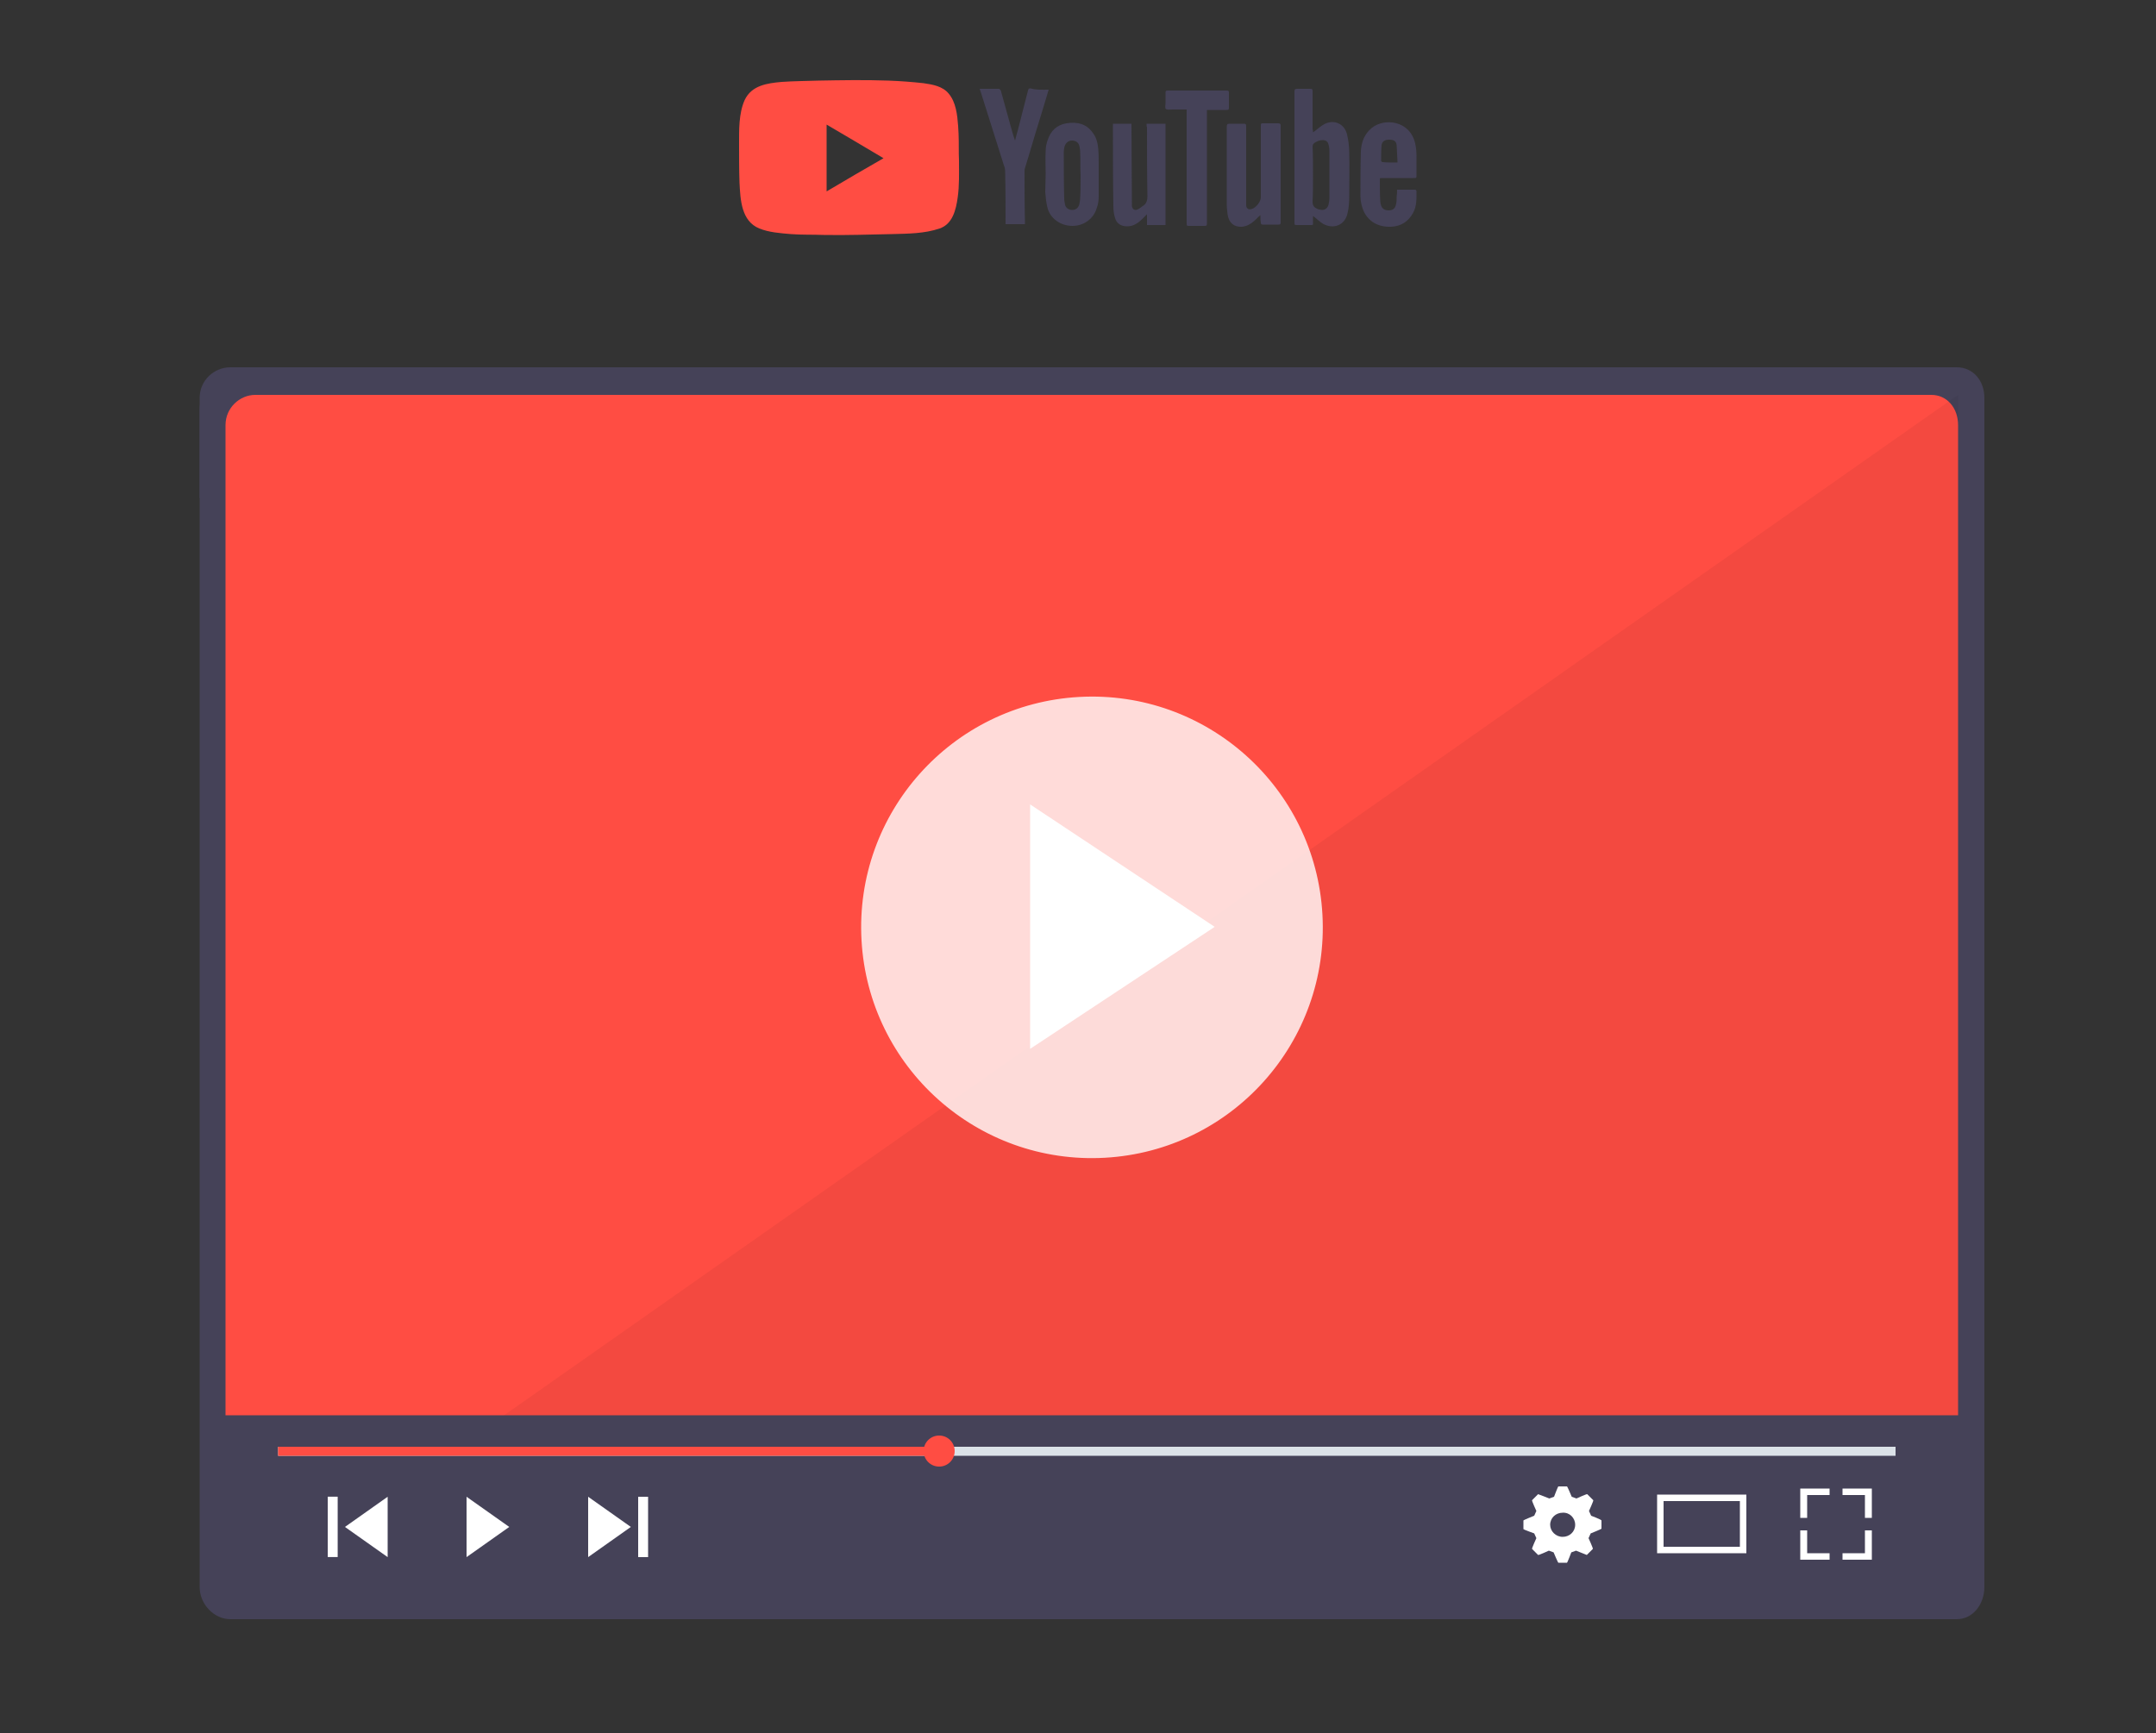 <?xml version="1.0" encoding="utf-8"?>
<!-- Generator: Adobe Illustrator 22.0.1, SVG Export Plug-In . SVG Version: 6.00 Build 0)  -->
<svg version="1.1" xmlns="http://www.w3.org/2000/svg" xmlns:xlink="http://www.w3.org/1999/xlink" x="0px" y="0px"
	 viewBox="0 0 500 402" style="enable-background:new 0 0 500 402;" xml:space="preserve">
<rect x="0" y="0" width="500" height="402" fill="#333333" stroke="none"/>
<style type="text/css">
	.st0{display:none;}
	.st1{display:inline;fill:#E9E7E5;}
	.st2{fill:#454258;}
	.st3{opacity:5.000000e-02;}
	.st4{opacity:0.8;fill:#FFFFFF;}
	.st5{fill:#FFFFFF;}
	.st6{fill:#DBE2E8;}
	.st7{fill:#FF4D43;}
	.st8{display:inline;}
</style>
<g id="BACKGROUND" class="st0">
	<rect y="-49" class="st1" width="500" height="500"/>
</g>
<g id="OBJECTS">
	<g>
		<g>
			<g>
				<path class="st2" d="M460.2,368.1c0,4.1-2.7,7.5-6.4,7.5H53.4c-3.7,0-7.1-3.4-7.1-7.5V95c0-4.1,3.4-7.1,7.1-7.1h400.4
					c3.7,0,6.4,3,6.4,7.1V368.1z"/>
				<path class="st2" d="M460.2,115.5V92.3c0-4.1-2.7-7.1-6.4-7.1H53.4c-3.7,0-7.1,3-7.1,7.1v23.2H460.2z"/>
				<g>
					<defs>
						<path id="SVGID_1_" d="M454.1,361.4c0,4-2.6,7.4-6.2,7.4H59.2c-3.6,0-6.9-3.4-6.9-7.4V98.6c0-4,3.3-7,6.9-7h388.7
							c3.6,0,6.2,3,6.2,7V361.4z"/>
					</defs>
					<use xlink:href="#SVGID_1_"  style="overflow:visible;fill:#FF4D43;"/>
					<clipPath id="SVGID_2_">
						<use xlink:href="#SVGID_1_"  style="overflow:visible;"/>
					</clipPath>
				</g>
			</g>
			<polygon class="st3" points="59.2,368.8 454.1,366.9 454.1,91.6 			"/>
			<g>
				
					<ellipse transform="matrix(0.999 -5.563192e-02 5.563192e-02 0.999 -11.567 14.412)" class="st4" cx="253.1" cy="215" rx="53.5" ry="53.5"/>
				<polygon class="st5" points="238.9,186.6 238.9,243.3 281.7,215 				"/>
			</g>
			<g>
				<g>
					<rect x="51.5" y="328.3" class="st2" width="403" height="45.7"/>
				</g>
				<g>
					<rect x="64.5" y="335.6" class="st6" width="375.1" height="2.1"/>
					<rect x="64.5" y="335.6" class="st7" width="153.2" height="2.1"/>
					<g>
						<polygon class="st5" points="136.4,347.2 136.4,361.2 146.3,354.2 						"/>
						<rect x="148" y="347.2" class="st5" width="2.3" height="14"/>
					</g>
					<g>
						<polygon class="st5" points="108.2,347.2 108.2,361.2 118.1,354.2 						"/>
					</g>
					<g>
						<polygon class="st5" points="89.9,347.2 89.9,361.2 80,354.2 						"/>
						
							<rect x="75.9" y="347.2" transform="matrix(-1 -1.224647e-16 1.224647e-16 -1 154.211 708.382)" class="st5" width="2.3" height="14"/>
					</g>
					<path class="st5" d="M369,351.6l-0.5-1.1c0,0,1.1-2.4,1-2.5l-1.4-1.4c-0.1-0.1-2.5,1-2.5,1l-1.1-0.4c0,0-1-2.4-1.1-2.4h-2
						c-0.1,0-1,2.4-1,2.4l-1.1,0.4c0,0-2.5-1-2.6-1l-1.4,1.4c-0.1,0.1,1,2.5,1,2.5l-0.5,1.1c0,0-2.5,1-2.5,1.1v2c0,0.1,2.5,1,2.5,1
						l0.5,1.1c0,0-1.1,2.4-1,2.5l1.4,1.4c0.1,0.1,2.5-1,2.5-1l1.1,0.4c0,0,1,2.4,1.1,2.4h2c0.1,0,1-2.4,1-2.4l1.1-0.4
						c0,0,2.5,1,2.5,1l1.4-1.4c0.1-0.1-1-2.5-1-2.5l0.5-1.1c0,0,2.5-1,2.5-1.1v-1.9C371.4,352.5,369,351.6,369,351.6z M365.3,353.7
						c0,1.6-1.3,2.8-2.9,2.8c-1.6,0-2.9-1.3-2.9-2.8c0-1.6,1.3-2.8,2.9-2.8C364,350.8,365.3,352.1,365.3,353.7z"/>
					<path class="st5" d="M405,360.3h-20.7v-13.6H405V360.3z M385.8,358.8h17.7v-10.6h-17.7V358.8z"/>
					<g>
						<polygon class="st5" points="427.3,346.8 432.5,346.8 432.5,352.1 434.1,352.1 434.1,345.3 427.3,345.3 						"/>
						<polygon class="st5" points="419.1,352.1 419.1,346.8 424.3,346.8 424.3,345.3 417.5,345.3 417.5,352.1 						"/>
						<polygon class="st5" points="432.5,355 432.5,360.3 427.3,360.3 427.3,361.8 434.1,361.8 434.1,355 						"/>
						<polygon class="st5" points="424.3,360.3 419.1,360.3 419.1,355 417.5,355 417.5,361.8 424.3,361.8 						"/>
					</g>
					<path class="st7" d="M221.4,336.6c0,2-1.6,3.6-3.6,3.6c-2,0-3.6-1.6-3.6-3.6c0-2,1.6-3.6,3.6-3.6
						C219.8,333,221.4,334.6,221.4,336.6z"/>
				</g>
			</g>
		</g>
	</g>
	<g>
		<path class="st7" d="M222.3,31c0-0.6-0.1-1.2-0.1-1.8c-0.2-2.6-0.5-5.5-2.2-7.5c-1.4-1.7-3.7-2.1-5.8-2.4
			c-2.7-0.3-5.4-0.5-8.1-0.6c-5.5-0.2-11-0.1-16.4,0c-2.8,0.1-5.6,0.1-8.4,0.3c-3.4,0.3-7,0.8-8.6,4.2c-1.4,3.1-1.3,7-1.3,10.3
			c0,3,0,6,0.1,8.9c0.2,3.9,0.4,8.9,4.6,10.6c2.2,0.9,4.9,1.1,7.3,1.3c2.5,0.2,5.1,0.1,7.6,0.2c5.3,0.1,10.6-0.1,15.9-0.2
			c3.7-0.1,7.5-0.1,11-1.3c3-1,3.8-4.3,4.2-7.2c0.4-2.8,0.3-5.7,0.3-8.6C222.3,35.3,222.4,33.2,222.3,31z M191.7,44.4
			c0-5.2,0-10.3,0-15.5c4.4,2.6,8.7,5.1,13.2,7.8C200.5,39.2,196.1,41.8,191.7,44.4z"/>
		<g>
			<path class="st2" d="M265.9,28.7c1.5,0,2.9,0,4.4,0c0,7.8,0,15.6,0,23.5c-1.4,0-2.8,0-4.3,0c0-0.8,0-1.6,0-2.5
				c-0.4,0.4-0.7,0.7-1,1c-1,1-2.1,1.8-3.6,1.8c-1.4,0-2.4-0.6-2.8-1.9c-0.3-0.9-0.4-1.9-0.4-2.9c-0.1-6.2-0.1-12.5-0.1-18.7
				c0-0.1,0-0.2,0-0.3c1.4,0,2.8,0,4.3,0c0,0.2,0,0.4,0,0.6c0,6,0.1,12,0.1,18c0,0.2,0,0.4,0,0.5c0.1,0.7,0.6,1.1,1.3,0.8
				c0.5-0.2,1-0.7,1.5-1c0.6-0.5,0.8-1.2,0.8-2c-0.1-5.4-0.1-10.8-0.1-16.1C265.9,29.3,265.9,29,265.9,28.7z"/>
			<path class="st2" d="M243.2,20.8c-0.8,2.6-1.5,5.1-2.3,7.6c-1.1,3.5-2.1,7.1-3.2,10.6c-0.1,0.3-0.1,0.5-0.1,0.8
				c0,3.9,0,7.8,0.1,11.6c0,0.2,0,0.4,0,0.6c-1.5,0-3,0-4.5,0c0-0.2,0-0.4,0-0.6c0-3.9,0-7.8-0.1-11.7c0-0.5-0.1-0.9-0.3-1.4
				c-1.8-5.7-3.6-11.4-5.4-17.1c-0.1-0.2-0.1-0.3-0.2-0.6c1.5,0,3,0,4.5,0c0.1,0,0.3,0.3,0.4,0.4c0.7,2.5,1.4,5.1,2.1,7.6
				c0.4,1.3,0.7,2.7,1.2,4c0.2-0.9,0.5-1.8,0.7-2.6c0.8-3,1.5-6,2.3-9c0.1-0.4,0.2-0.5,0.6-0.5C240.3,20.9,241.7,20.8,243.2,20.8z"
				/>
			<path class="st2" d="M242.5,40.4c0-1.8-0.1-3.6,0-5.4c0-0.9,0.2-1.8,0.5-2.6c0.7-2.1,2.1-3.4,4.3-3.8c2.5-0.4,4.7,0.1,6.2,2.3
				c0.8,1.1,1.1,2.4,1.2,3.7c0.1,1.1,0.1,2.3,0.1,3.4c0,2.5,0,5,0,7.5c0,0.9-0.1,1.8-0.4,2.6c-0.7,2.6-3,4.3-5.7,4.3
				c-2.7,0-5.2-1.7-5.8-4.3c-0.3-1.2-0.4-2.4-0.5-3.6C242.4,43.3,242.5,41.9,242.5,40.4C242.5,40.4,242.5,40.4,242.5,40.4z
				 M250.6,40.7C250.6,40.7,250.5,40.7,250.6,40.7c-0.1-1.8,0-3.7-0.1-5.5c0-0.5-0.1-1-0.2-1.4c-0.2-0.8-0.9-1.2-1.7-1.2
				c-0.8,0-1.4,0.5-1.7,1.3c-0.1,0.4-0.2,0.9-0.2,1.3c0,3.6,0,7.2,0.1,10.8c0,0.5,0.1,1,0.2,1.5c0.2,0.8,0.9,1.2,1.7,1.2
				c0.8,0,1.4-0.5,1.6-1.3c0.1-0.5,0.2-1,0.2-1.5C250.6,44.2,250.6,42.5,250.6,40.7z"/>
			<path class="st2" d="M304.5,30.7c0.9-0.6,1.7-1.4,2.6-1.9c2.3-1.2,4.7-0.1,5.3,2.4c0.3,1.3,0.5,2.7,0.5,4.1c0.1,3.5,0,6.9,0,10.4
				c0,1.3-0.1,2.6-0.4,3.8c-0.6,2.7-3.2,3.8-5.7,2.4c-0.8-0.5-1.5-1.2-2.3-1.8c0,0.4,0,0.8,0,1.3c0,0.9,0.1,0.8-0.8,0.8
				c-0.9,0-1.8,0-2.8,0c-0.7,0-0.7,0-0.7-0.7c0-5.5,0-11,0-16.6c0-4.6,0-9.1,0-13.7c0-0.5,0.2-0.6,0.6-0.6c1,0,2.1,0,3.1,0
				c0.4,0,0.5,0.1,0.5,0.5c0,2.9,0,5.8,0,8.7C304.5,30.2,304.5,30.5,304.5,30.7z M304.5,40.5C304.5,40.5,304.5,40.5,304.5,40.5
				c0,2.1,0,4.2-0.1,6.3c0,0.8,0.3,1.3,1,1.6c0.2,0.1,0.4,0.2,0.6,0.2c1,0.3,1.8-0.1,2.1-1.1c0.1-0.5,0.2-1,0.2-1.5
				c0-3.7,0-7.4,0-11.1c0-0.5-0.1-1-0.2-1.4c-0.2-0.7-0.6-1-1.4-1c-0.7,0-1.3,0.3-1.8,0.6c-0.3,0.2-0.5,0.5-0.5,0.9
				C304.5,36.1,304.5,38.3,304.5,40.5z"/>
			<path class="st2" d="M292.3,49.9c-0.6,0.5-1,1-1.5,1.4c-0.8,0.7-1.7,1.2-2.8,1.3c-1.8,0.1-3-0.9-3.3-2.8
				c-0.1-0.8-0.2-1.6-0.2-2.4c0-6,0-12,0-18c0-0.5,0.1-0.7,0.6-0.7c1.1,0,2.2,0,3.3,0c0.5,0,0.6,0.1,0.6,0.6c0,5.8,0,11.6,0,17.4
				c0,0.3,0,0.6,0,0.9c0,0.7,0.5,1.1,1.2,0.9c1-0.2,2.2-1.7,2.2-2.7c0-5.5,0-11,0-16.5c0-0.7,0-0.7,0.7-0.7c1.1,0,2.2,0,3.3,0
				c0.4,0,0.6,0.1,0.6,0.5c0,7.5,0,15,0,22.5c0,0.4-0.1,0.5-0.5,0.5c-1.2,0-2.4,0-3.6,0c-0.4,0-0.5-0.1-0.5-0.5
				C292.3,51.2,292.3,50.6,292.3,49.9z"/>
			<path class="st2" d="M324,44c1.5,0,2.8,0,4.2,0c0.1,0,0.3,0.2,0.3,0.3c0,1.7,0.1,3.5-0.8,5.1c-1.1,2-2.8,3.1-5.1,3.2
				c-2.9,0.1-5.1-1.1-6.3-3.5c-0.5-1.1-0.8-2.4-0.8-3.6c0-3.5,0-6.9,0.1-10.4c0.1-2.1,0.8-4,2.5-5.4c2.9-2.4,8.9-1.8,10.1,3.6
				c0.2,0.9,0.3,1.9,0.3,2.8c0,1.5,0,3,0,4.5c0,0.7,0,0.7-0.7,0.7c-2.4,0-4.7,0-7.1,0c-0.2,0-0.4,0-0.6,0c0,0.1-0.1,0.1-0.1,0.2
				c0,1.7,0,3.5,0.1,5.2c0,0.3,0.1,0.7,0.2,1c0.3,0.8,0.9,1.1,1.8,1.1c0.8,0,1.4-0.4,1.6-1.2c0.2-0.6,0.2-1.3,0.2-2
				C324,45,324,44.6,324,44z M324.1,37.7c-0.1-1.4-0.1-2.7-0.2-4c-0.1-1-0.7-1.3-1.7-1.3c-1.1,0-1.7,0.4-1.8,1.3
				c-0.1,1.2-0.1,2.4-0.1,3.6c0,0.1,0.2,0.3,0.3,0.3C321.6,37.7,322.8,37.7,324.1,37.7z"/>
			<path class="st2" d="M275.2,25.4c-1.1,0-2.2,0-3.3,0c-0.5,0-1.2,0.1-1.5-0.1c-0.3-0.2-0.1-0.9-0.1-1.4c0-0.8,0-1.6,0-2.4
				c0-0.4,0.1-0.5,0.5-0.5c3.6,0,7.1,0,10.7,0c1,0,2,0,3,0c0.4,0,0.5,0.1,0.5,0.5c0,1.2,0,2.3,0,3.5c0,0.4-0.1,0.5-0.5,0.5
				c-1.2,0-2.5,0-3.7,0c-0.3,0-0.5,0-0.9,0c0,0.4,0,0.7,0,1c0,8.4,0,16.8,0,25.1c0,0.8,0,0.8-0.8,0.8c-1.1,0-2.2,0-3.2,0
				c-0.7,0-0.7,0-0.7-0.7c0-4.7,0-9.4,0-14.1c0-3.8,0-7.7,0-11.5C275.2,25.8,275.2,25.6,275.2,25.4z"/>
		</g>
	</g>
</g>
<g id="DESIGNED_BY_FREEPIK" class="st0">
	<g id="XMLID_76_" class="st8">
		<g id="XMLID_929_">
			<path id="XMLID_958_" class="st2" d="M181.1,423.1c-0.2,0-0.4,0.1-0.6,0.3c-0.1,0.2-0.2,0.4-0.2,0.8v2.4
				c-0.3-0.3-0.6-0.6-0.9-0.7c-0.3-0.2-0.7-0.2-1.2-0.2c-0.8,0-1.5,0.3-2,0.8c-0.5,0.6-0.7,1.4-0.7,2.4c0,0.5,0.1,0.9,0.2,1.3
				c0.1,0.4,0.3,0.8,0.5,1.1c0.2,0.3,0.5,0.5,0.9,0.7c0.3,0.2,0.7,0.2,1.1,0.2c0.3,0,0.6,0,0.8-0.1c0.2-0.1,0.5-0.2,0.7-0.4
				c0.2-0.2,0.4-0.4,0.6-0.6v0.2c0,0.3,0.1,0.5,0.2,0.7c0.1,0.2,0.3,0.2,0.5,0.2c0.2,0,0.4-0.1,0.6-0.2c0.1-0.2,0.2-0.4,0.2-0.7
				v-7.1c0-0.3-0.1-0.5-0.2-0.7C181.5,423.2,181.3,423.1,181.1,423.1z M180,430c-0.1,0.3-0.3,0.5-0.6,0.7c-0.2,0.1-0.5,0.2-0.8,0.2
				c-0.3,0-0.5-0.1-0.8-0.2c-0.2-0.2-0.4-0.4-0.6-0.7c-0.1-0.3-0.2-0.7-0.2-1.1c0-0.4,0.1-0.8,0.2-1.1c0.1-0.3,0.3-0.6,0.5-0.7
				c0.2-0.2,0.5-0.3,0.8-0.3c0.3,0,0.5,0.1,0.8,0.2c0.2,0.2,0.4,0.4,0.6,0.7c0.1,0.3,0.2,0.7,0.2,1.1
				C180.2,429.3,180.2,429.7,180,430z"/>
			<path id="XMLID_954_" class="st2" d="M188.5,429.1c0.2-0.1,0.4-0.4,0.4-0.8c0-0.4-0.1-0.9-0.3-1.3c-0.2-0.4-0.6-0.8-1-1
				c-0.5-0.3-1-0.4-1.6-0.4c-0.5,0-0.9,0.1-1.3,0.2c-0.4,0.2-0.7,0.4-1,0.7c-0.3,0.3-0.5,0.6-0.6,1.1c-0.1,0.4-0.2,0.9-0.2,1.3
				c0,1,0.3,1.8,0.9,2.4c0.6,0.6,1.4,0.9,2.4,0.9c0.5,0,0.9-0.1,1.2-0.2c0.4-0.1,0.6-0.3,0.9-0.4c0.2-0.2,0.4-0.4,0.5-0.6
				c0.1-0.2,0.2-0.4,0.2-0.5c0-0.2-0.1-0.3-0.2-0.4c-0.1-0.1-0.2-0.1-0.4-0.1c-0.2,0-0.3,0-0.4,0.1c-0.2,0.2-0.4,0.3-0.5,0.5
				c-0.1,0.1-0.3,0.2-0.4,0.3c-0.2,0.1-0.3,0.2-0.5,0.2c-0.2,0-0.3,0.1-0.5,0.1c-0.3,0-0.6-0.1-0.8-0.2c-0.2-0.1-0.4-0.4-0.6-0.6
				c-0.1-0.3-0.2-0.6-0.2-1h3.2C187.9,429.2,188.2,429.2,188.5,429.1z M184.3,428.3c0.1-0.5,0.2-1,0.5-1.2c0.3-0.3,0.6-0.4,1-0.4
				c0.4,0,0.8,0.1,1,0.4c0.3,0.3,0.4,0.7,0.4,1.2H184.3z"/>
			<path id="XMLID_952_" class="st2" d="M193.9,428.6c-0.3-0.2-0.7-0.3-1.2-0.4c-0.4-0.1-0.8-0.2-1-0.3c-0.2-0.1-0.4-0.2-0.6-0.3
				c-0.1-0.1-0.2-0.2-0.2-0.4c0-0.2,0.1-0.3,0.3-0.5c0.2-0.1,0.4-0.2,0.7-0.2c0.3,0,0.5,0,0.7,0.1c0.2,0.1,0.3,0.2,0.4,0.4
				c0.2,0.2,0.3,0.3,0.4,0.4c0.1,0.1,0.3,0.1,0.4,0.1c0.2,0,0.4-0.1,0.5-0.2c0.1-0.1,0.2-0.3,0.2-0.5c0-0.2-0.1-0.3-0.2-0.5
				c-0.1-0.2-0.3-0.3-0.5-0.5c-0.2-0.1-0.5-0.3-0.8-0.4c-0.3-0.1-0.7-0.1-1.1-0.1c-0.5,0-1,0.1-1.4,0.3c-0.4,0.2-0.7,0.4-0.9,0.7
				c-0.2,0.3-0.3,0.6-0.3,0.9c0,0.4,0.1,0.7,0.3,0.9c0.2,0.2,0.5,0.5,0.8,0.6c0.4,0.2,0.8,0.3,1.4,0.4c0.5,0.1,0.8,0.2,1.1,0.4
				c0.2,0.1,0.3,0.3,0.3,0.6c0,0.2-0.1,0.4-0.3,0.5c-0.2,0.1-0.5,0.2-0.8,0.2c-0.4,0-0.7-0.1-0.9-0.2c-0.2-0.1-0.4-0.4-0.6-0.6
				c-0.1-0.1-0.2-0.3-0.3-0.4c-0.1-0.1-0.2-0.1-0.4-0.1c-0.2,0-0.4,0.1-0.5,0.2c-0.1,0.1-0.2,0.3-0.2,0.5c0,0.3,0.1,0.5,0.3,0.8
				c0.2,0.3,0.5,0.5,0.9,0.7c0.4,0.2,0.9,0.3,1.5,0.3c0.6,0,1.1-0.1,1.6-0.2c0.4-0.2,0.7-0.4,1-0.7c0.2-0.3,0.3-0.7,0.3-1.1
				c0-0.3-0.1-0.6-0.2-0.8C194.4,429,194.2,428.8,193.9,428.6z"/>
			<path id="XMLID_950_" class="st2" d="M196.5,425.5c-0.2,0-0.4,0.1-0.6,0.2c-0.1,0.2-0.2,0.4-0.2,0.7v4.6c0,0.3,0.1,0.6,0.2,0.7
				c0.1,0.2,0.3,0.3,0.6,0.3c0.2,0,0.4-0.1,0.6-0.2c0.2-0.2,0.2-0.4,0.2-0.7v-4.7c0-0.3-0.1-0.5-0.2-0.7
				C196.9,425.6,196.7,425.5,196.5,425.5z"/>
			<path id="XMLID_949_" class="st2" d="M196.5,423.2c-0.2,0-0.4,0.1-0.6,0.2c-0.2,0.1-0.2,0.3-0.2,0.6c0,0.3,0.1,0.4,0.2,0.6
				c0.2,0.1,0.4,0.2,0.6,0.2c0.2,0,0.4-0.1,0.6-0.2c0.2-0.1,0.2-0.3,0.2-0.6c0-0.3-0.1-0.5-0.2-0.6
				C196.9,423.3,196.7,423.2,196.5,423.2z"/>
			<path id="XMLID_945_" class="st2" d="M203.6,425.5c-0.2,0-0.4,0.1-0.5,0.2c-0.1,0.2-0.2,0.4-0.2,0.7v0.2
				c-0.3-0.4-0.6-0.7-0.9-0.8c-0.3-0.2-0.7-0.3-1.2-0.3c-0.4,0-0.7,0.1-1.1,0.2c-0.3,0.1-0.6,0.3-0.8,0.6c-0.2,0.3-0.4,0.6-0.6,1
				c-0.1,0.4-0.2,0.8-0.2,1.3c0,0.7,0.1,1.2,0.3,1.7c0.2,0.5,0.5,0.9,0.9,1.2c0.4,0.3,0.9,0.4,1.4,0.4c0.5,0,0.8-0.1,1.2-0.3
				c0.3-0.2,0.6-0.4,0.9-0.8c0,0.5,0,0.9,0,1.2c0,0.2-0.1,0.5-0.2,0.7c-0.1,0.2-0.3,0.4-0.5,0.5c-0.2,0.1-0.6,0.2-1,0.2
				c-0.2,0-0.4,0-0.5-0.1c-0.2,0-0.3-0.1-0.4-0.2c-0.1-0.1-0.2-0.2-0.3-0.3c-0.1-0.1-0.2-0.2-0.3-0.3c-0.2-0.2-0.4-0.3-0.6-0.3
				c-0.2,0-0.4,0.1-0.5,0.2c-0.1,0.1-0.2,0.3-0.2,0.5c0,0.3,0.1,0.5,0.4,0.8c0.2,0.2,0.6,0.4,1,0.6c0.4,0.2,0.9,0.2,1.5,0.2
				c0.6,0,1.1-0.1,1.5-0.2c0.4-0.1,0.7-0.3,1-0.6c0.3-0.3,0.4-0.6,0.6-1c0.1-0.4,0.2-0.9,0.2-1.4v-4.7c0-0.4-0.1-0.7-0.2-0.9
				C204.1,425.6,203.9,425.5,203.6,425.5z M202.6,429.9c-0.2,0.3-0.3,0.5-0.6,0.7c-0.2,0.1-0.5,0.2-0.8,0.2c-0.5,0-0.8-0.2-1.1-0.5
				c-0.3-0.3-0.4-0.8-0.4-1.5c0-0.6,0.1-1.2,0.4-1.5s0.6-0.5,1.1-0.5c0.5,0,0.9,0.2,1.1,0.6c0.3,0.4,0.4,0.9,0.4,1.5
				C202.8,429.3,202.7,429.6,202.6,429.9z"/>
			<path id="XMLID_944_" class="st2" d="M211,426.6c-0.2-0.3-0.4-0.6-0.8-0.8c-0.3-0.2-0.7-0.3-1.1-0.3c-0.4,0-0.8,0.1-1.2,0.3
				c-0.3,0.2-0.7,0.5-0.9,0.8v-0.2c0-0.2,0-0.4-0.1-0.5c-0.1-0.1-0.2-0.2-0.3-0.3c-0.1-0.1-0.2-0.1-0.4-0.1c-0.2,0-0.4,0.1-0.6,0.2
				c-0.1,0.2-0.2,0.4-0.2,0.7v4.7c0,0.3,0.1,0.6,0.2,0.7c0.2,0.2,0.3,0.3,0.6,0.3c0.2,0,0.4-0.1,0.6-0.2c0.2-0.2,0.2-0.4,0.2-0.7v-2
				c0-0.7,0-1.1,0.1-1.4c0.1-0.3,0.3-0.5,0.5-0.7c0.2-0.2,0.5-0.3,0.8-0.3c0.4,0,0.7,0.1,0.9,0.4c0.1,0.3,0.2,0.7,0.2,1.2v2.7
				c0,0.3,0.1,0.6,0.2,0.7c0.2,0.2,0.3,0.3,0.6,0.3c0.2,0,0.4-0.1,0.6-0.2c0.1-0.2,0.2-0.4,0.2-0.7v-3c0-0.4,0-0.6,0-0.9
				C211.2,427,211.1,426.8,211,426.6z"/>
			<path id="XMLID_939_" class="st2" d="M217.8,429.1c0.2-0.1,0.4-0.4,0.4-0.8c0-0.4-0.1-0.9-0.3-1.3c-0.2-0.4-0.6-0.8-1-1
				c-0.5-0.3-1-0.4-1.6-0.4c-0.5,0-0.9,0.1-1.3,0.2c-0.4,0.2-0.7,0.4-1,0.7c-0.3,0.3-0.5,0.6-0.6,1.1c-0.1,0.4-0.2,0.9-0.2,1.3
				c0,1,0.3,1.8,0.9,2.4c0.6,0.6,1.4,0.9,2.4,0.9c0.5,0,0.9-0.1,1.2-0.2c0.4-0.1,0.6-0.3,0.9-0.4c0.2-0.2,0.4-0.4,0.5-0.6
				c0.1-0.2,0.2-0.4,0.2-0.5c0-0.2-0.1-0.3-0.2-0.4c-0.1-0.1-0.2-0.1-0.4-0.1c-0.2,0-0.3,0-0.4,0.1c-0.2,0.2-0.4,0.3-0.5,0.5
				c-0.1,0.1-0.3,0.2-0.4,0.3c-0.2,0.1-0.3,0.2-0.5,0.2c-0.2,0-0.3,0.1-0.5,0.1c-0.3,0-0.6-0.1-0.8-0.2c-0.2-0.1-0.4-0.4-0.6-0.6
				c-0.1-0.3-0.2-0.6-0.2-1h3.2C217.3,429.2,217.6,429.2,217.8,429.1z M213.7,428.3c0.1-0.5,0.2-1,0.5-1.2c0.3-0.3,0.6-0.4,1-0.4
				c0.4,0,0.8,0.1,1,0.4c0.3,0.3,0.4,0.7,0.4,1.2H213.7z"/>
			<path id="XMLID_936_" class="st2" d="M224.2,423.1c-0.2,0-0.4,0.1-0.6,0.3c-0.1,0.2-0.2,0.4-0.2,0.8v2.4
				c-0.3-0.3-0.6-0.6-0.9-0.7c-0.3-0.2-0.7-0.2-1.2-0.2c-0.8,0-1.5,0.3-2,0.8c-0.5,0.6-0.7,1.4-0.7,2.4c0,0.5,0.1,0.9,0.2,1.3
				c0.1,0.4,0.3,0.8,0.5,1.1c0.2,0.3,0.5,0.5,0.9,0.7c0.3,0.2,0.7,0.2,1.1,0.2c0.3,0,0.6,0,0.8-0.1c0.2-0.1,0.5-0.2,0.7-0.4
				c0.2-0.2,0.4-0.4,0.6-0.6v0.2c0,0.3,0.1,0.5,0.2,0.7c0.1,0.2,0.3,0.2,0.5,0.2c0.2,0,0.4-0.1,0.6-0.2c0.1-0.2,0.2-0.4,0.2-0.7
				v-7.1c0-0.3-0.1-0.5-0.2-0.7C224.6,423.2,224.5,423.1,224.2,423.1z M223.1,430c-0.1,0.3-0.3,0.5-0.6,0.7
				c-0.2,0.1-0.5,0.2-0.8,0.2c-0.3,0-0.5-0.1-0.8-0.2c-0.2-0.2-0.4-0.4-0.6-0.7c-0.1-0.3-0.2-0.7-0.2-1.1c0-0.4,0.1-0.8,0.2-1.1
				c0.1-0.3,0.3-0.6,0.5-0.7c0.2-0.2,0.5-0.3,0.8-0.3c0.3,0,0.5,0.1,0.8,0.2c0.2,0.2,0.4,0.4,0.6,0.7c0.1,0.3,0.2,0.7,0.2,1.1
				C223.4,429.3,223.3,429.7,223.1,430z"/>
			<path id="XMLID_933_" class="st2" d="M233.6,425.9c-0.4-0.3-0.9-0.4-1.4-0.4c-0.5,0-0.9,0.1-1.2,0.3c-0.3,0.2-0.6,0.4-0.9,0.7
				v-2.5c0-0.3-0.1-0.5-0.2-0.7c-0.1-0.2-0.3-0.2-0.6-0.2c-0.2,0-0.4,0.1-0.6,0.3c-0.1,0.2-0.2,0.4-0.2,0.7v7.1
				c0,0.3,0.1,0.5,0.2,0.7c0.1,0.2,0.3,0.2,0.5,0.2c0.2,0,0.4-0.1,0.6-0.2c0.1-0.2,0.2-0.4,0.2-0.7V431c0.2,0.2,0.3,0.4,0.4,0.5
				c0.1,0.1,0.2,0.2,0.4,0.3c0.2,0.1,0.3,0.2,0.6,0.2c0.2,0.1,0.5,0.1,0.7,0.1c0.4,0,0.8-0.1,1.1-0.2c0.3-0.2,0.6-0.4,0.9-0.7
				c0.2-0.3,0.4-0.7,0.5-1.1c0.1-0.4,0.2-0.9,0.2-1.3c0-0.7-0.1-1.2-0.3-1.7C234.3,426.6,234,426.2,233.6,425.9z M232.8,430.3
				c-0.3,0.4-0.6,0.5-1.1,0.5c-0.5,0-0.9-0.2-1.2-0.5c-0.3-0.3-0.4-0.8-0.4-1.5c0-0.4,0.1-0.8,0.2-1.1c0.1-0.3,0.3-0.6,0.6-0.7
				c0.2-0.2,0.5-0.3,0.8-0.3c0.3,0,0.6,0.1,0.8,0.3c0.2,0.2,0.4,0.4,0.5,0.7c0.1,0.3,0.2,0.7,0.2,1.1
				C233.2,429.5,233.1,430,232.8,430.3z"/>
			<path id="XMLID_931_" class="st2" d="M240.5,425.6c-0.1-0.1-0.2-0.1-0.4-0.1c-0.2,0-0.3,0-0.4,0.1c-0.1,0.1-0.2,0.2-0.3,0.3
				c-0.1,0.2-0.2,0.4-0.3,0.7l-1.3,3.7l-1.4-4c-0.1-0.3-0.2-0.5-0.3-0.6c-0.1-0.1-0.3-0.2-0.5-0.2c-0.1,0-0.3,0-0.4,0.1
				c-0.1,0.1-0.2,0.2-0.3,0.3c-0.1,0.1-0.1,0.2-0.1,0.4c0,0.1,0.1,0.3,0.2,0.6l2,5l-0.1,0.4c-0.1,0.3-0.2,0.5-0.3,0.6
				c-0.1,0.1-0.2,0.2-0.3,0.3c-0.1,0.1-0.3,0.1-0.4,0.1c-0.1,0-0.2,0-0.3,0c-0.1,0-0.2,0-0.3,0c-0.2,0-0.4,0.1-0.5,0.2
				c-0.1,0.1-0.2,0.2-0.2,0.4c0,0.3,0.1,0.5,0.4,0.6c0.2,0.1,0.6,0.2,1.1,0.2c0.5,0,0.9-0.1,1.2-0.2c0.3-0.1,0.5-0.4,0.7-0.6
				c0.2-0.3,0.4-0.7,0.5-1.1l2.1-5.5c0.1-0.1,0.1-0.3,0.1-0.4c0-0.1,0.1-0.2,0.1-0.3c0-0.1,0-0.2-0.1-0.3
				C240.7,425.8,240.6,425.7,240.5,425.6z"/>
		</g>
		<g id="XMLID_365_">
			<g id="XMLID_380_">
				<path id="XMLID_928_" class="st2" d="M262.9,423.1c-0.5,0-1,0.1-1.3,0.2c-0.3,0.1-0.5,0.4-0.7,0.7c-0.1,0.3-0.2,0.7-0.2,1.2v0.5
					h-0.4c-0.5,0-0.8,0.2-0.8,0.6c0,0.2,0.1,0.3,0.2,0.4c0.1,0.1,0.3,0.2,0.6,0.2h0.4v4.3c0,0.3,0.1,0.6,0.2,0.7
					c0.2,0.2,0.3,0.3,0.6,0.3c0.2,0,0.4-0.1,0.6-0.3c0.2-0.2,0.2-0.4,0.2-0.7v-4.3h0.4c0.3,0,0.5,0,0.7-0.1c0.2-0.1,0.2-0.2,0.2-0.5
					c0-0.4-0.3-0.6-0.9-0.6h-0.4v-0.4c0-0.3,0-0.6,0.1-0.7c0.1-0.2,0.3-0.3,0.6-0.3c0.1,0,0.2,0,0.4,0c0.2,0,0.3,0,0.3,0
					c0.1,0,0.3-0.1,0.3-0.2c0.1-0.1,0.2-0.2,0.2-0.4C264.3,423.4,263.9,423.1,262.9,423.1z"/>
				<path id="XMLID_926_" class="st2" d="M268.1,425.8c-0.3-0.2-0.6-0.3-1-0.3c-0.3,0-0.6,0.1-0.8,0.3c-0.2,0.2-0.4,0.4-0.6,0.8
					c0-0.3-0.1-0.6-0.2-0.8c-0.1-0.2-0.3-0.3-0.6-0.3c-0.5,0-0.8,0.4-0.8,1.1v4.5c0,0.3,0.1,0.6,0.2,0.7c0.1,0.2,0.3,0.3,0.6,0.3
					c0.2,0,0.4-0.1,0.6-0.2c0.2-0.2,0.2-0.4,0.2-0.7v-1.4c0-0.5,0-0.9,0-1.2c0-0.3,0.1-0.6,0.2-0.9c0.1-0.2,0.2-0.4,0.4-0.6
					c0.1-0.1,0.3-0.2,0.6-0.2c0.2,0,0.4,0,0.6,0.1c0.2,0.1,0.4,0.1,0.4,0.1c0.2,0,0.3-0.1,0.4-0.2c0.1-0.1,0.2-0.3,0.2-0.5
					C268.6,426.2,268.4,426,268.1,425.8z"/>
				<path id="XMLID_922_" class="st2" d="M274.2,429.1c0.2-0.1,0.4-0.4,0.4-0.8c0-0.4-0.1-0.9-0.3-1.3c-0.2-0.4-0.6-0.8-1-1
					c-0.5-0.3-1-0.4-1.6-0.4c-0.5,0-0.9,0.1-1.3,0.2c-0.4,0.2-0.7,0.4-1,0.7c-0.3,0.3-0.5,0.6-0.6,1.1c-0.1,0.4-0.2,0.9-0.2,1.3
					c0,1,0.3,1.8,0.9,2.4c0.6,0.6,1.4,0.9,2.4,0.9c0.5,0,0.9-0.1,1.2-0.2c0.3-0.1,0.6-0.3,0.9-0.4c0.2-0.2,0.4-0.4,0.5-0.6
					c0.1-0.2,0.2-0.4,0.2-0.5c0-0.2,0-0.3-0.2-0.4c-0.1-0.1-0.2-0.1-0.4-0.1c-0.2,0-0.3,0-0.4,0.1c-0.2,0.2-0.4,0.3-0.5,0.4
					c-0.1,0.1-0.3,0.2-0.4,0.3c-0.2,0.1-0.3,0.2-0.5,0.2c-0.2,0-0.3,0.1-0.5,0.1c-0.3,0-0.6-0.1-0.8-0.2c-0.2-0.1-0.4-0.4-0.6-0.6
					c-0.1-0.3-0.2-0.6-0.2-1h3.2C273.6,429.2,273.9,429.2,274.2,429.1z M270,428.3c0.1-0.5,0.2-1,0.5-1.2c0.3-0.3,0.6-0.4,1-0.4
					c0.4,0,0.8,0.1,1,0.4c0.3,0.3,0.4,0.7,0.4,1.2H270z"/>
				<path id="XMLID_919_" class="st2" d="M280.9,429.1c0.2-0.1,0.4-0.4,0.4-0.8c0-0.4-0.1-0.9-0.3-1.3c-0.2-0.4-0.6-0.8-1-1
					c-0.5-0.3-1-0.4-1.6-0.4c-0.5,0-0.9,0.1-1.3,0.2c-0.4,0.2-0.7,0.4-1,0.7c-0.3,0.3-0.5,0.6-0.6,1.1c-0.1,0.4-0.2,0.9-0.2,1.3
					c0,1,0.3,1.8,0.9,2.4c0.6,0.6,1.4,0.9,2.4,0.9c0.5,0,0.9-0.1,1.2-0.2c0.3-0.1,0.6-0.3,0.9-0.4c0.2-0.2,0.4-0.4,0.5-0.6
					c0.1-0.2,0.2-0.4,0.2-0.5c0-0.2,0-0.3-0.2-0.4c-0.1-0.1-0.2-0.1-0.4-0.1c-0.2,0-0.3,0-0.4,0.1c-0.2,0.2-0.4,0.3-0.5,0.4
					c-0.1,0.1-0.3,0.2-0.4,0.3c-0.2,0.1-0.3,0.2-0.5,0.2c-0.2,0-0.3,0.1-0.5,0.1c-0.3,0-0.6-0.1-0.8-0.2c-0.2-0.1-0.4-0.4-0.6-0.6
					c-0.1-0.3-0.2-0.6-0.2-1h3.2C280.4,429.2,280.7,429.2,280.9,429.1z M276.8,428.3c0.1-0.5,0.2-1,0.5-1.2c0.3-0.3,0.6-0.4,1-0.4
					c0.4,0,0.8,0.1,1,0.4c0.3,0.3,0.4,0.7,0.4,1.2H276.8z"/>
				<path id="XMLID_390_" class="st2" d="M286.9,425.9c-0.4-0.3-0.9-0.4-1.4-0.4c-0.4,0-0.8,0.1-1.1,0.3c-0.3,0.2-0.6,0.5-1,0.8
					v-0.2c0-0.3-0.1-0.5-0.2-0.7c-0.1-0.2-0.3-0.2-0.6-0.2c-0.2,0-0.4,0.1-0.6,0.2c-0.1,0.2-0.2,0.4-0.2,0.7v7
					c0,0.4,0.1,0.6,0.1,0.8c0.1,0.2,0.3,0.3,0.6,0.3c0.5,0,0.8-0.4,0.8-1.1V431c0.3,0.4,0.6,0.6,0.9,0.8c0.3,0.2,0.7,0.3,1.2,0.3
					c0.4,0,0.7-0.1,1.1-0.2c0.3-0.2,0.6-0.4,0.9-0.7c0.2-0.3,0.4-0.6,0.6-1c0.1-0.4,0.2-0.9,0.2-1.4c0-0.7-0.1-1.3-0.4-1.8
					C287.7,426.6,287.3,426.2,286.9,425.9z M286.5,429.9c-0.1,0.3-0.3,0.5-0.6,0.7c-0.2,0.2-0.5,0.2-0.7,0.2c-0.5,0-0.8-0.2-1.1-0.5
					c-0.3-0.4-0.5-0.9-0.5-1.5c0-0.7,0.2-1.2,0.5-1.6c0.3-0.3,0.7-0.5,1.1-0.5c0.3,0,0.5,0.1,0.8,0.2c0.2,0.2,0.4,0.4,0.5,0.7
					c0.1,0.3,0.2,0.7,0.2,1.1C286.7,429.2,286.6,429.6,286.5,429.9z"/>
				<path id="XMLID_389_" class="st2" d="M289.9,425.5c-0.2,0-0.4,0.1-0.6,0.2c-0.1,0.2-0.2,0.4-0.2,0.7v4.6c0,0.3,0.1,0.6,0.2,0.7
					c0.2,0.2,0.3,0.3,0.6,0.3c0.2,0,0.4-0.1,0.6-0.3c0.2-0.2,0.2-0.4,0.2-0.7v-4.7c0-0.3-0.1-0.5-0.2-0.7
					C290.3,425.6,290.1,425.5,289.9,425.5z"/>
				<path id="XMLID_388_" class="st2" d="M289.9,423.2c-0.2,0-0.4,0.1-0.6,0.2c-0.2,0.1-0.2,0.3-0.2,0.6c0,0.3,0.1,0.4,0.2,0.6
					c0.2,0.1,0.4,0.2,0.6,0.2c0.2,0,0.4-0.1,0.6-0.2c0.2-0.1,0.2-0.3,0.2-0.6c0-0.3-0.1-0.5-0.2-0.6
					C290.3,423.3,290.1,423.2,289.9,423.2z"/>
				<path id="XMLID_387_" class="st2" d="M297.3,430.6l-1.7-2.6l0.9-0.8c0.4-0.4,0.7-0.7,0.7-1c0-0.2-0.1-0.4-0.2-0.5
					c-0.1-0.1-0.3-0.2-0.5-0.2c-0.2,0-0.3,0-0.4,0.1c-0.1,0.1-0.3,0.3-0.5,0.5l-1.8,1.9v-3.9c0-0.3-0.1-0.6-0.2-0.8
					c-0.1-0.2-0.3-0.3-0.6-0.3c-0.3,0-0.5,0.1-0.6,0.3c-0.1,0.2-0.2,0.5-0.2,0.8v6.9c0,0.3,0.1,0.6,0.2,0.7c0.1,0.2,0.3,0.3,0.6,0.3
					c0.2,0,0.4-0.1,0.6-0.3c0.2-0.2,0.2-0.4,0.2-0.7v-1.3l0.9-0.8l1.4,2.4c0.2,0.3,0.3,0.5,0.4,0.6c0.1,0.1,0.3,0.2,0.5,0.2
					c0.2,0,0.4-0.1,0.6-0.2c0.1-0.2,0.2-0.4,0.2-0.6c0-0.1,0-0.2-0.1-0.3C297.5,430.9,297.4,430.8,297.3,430.6z"/>
				<path id="XMLID_386_" class="st2" d="M299.4,430.3c-0.3,0-0.5,0.1-0.6,0.3c-0.2,0.2-0.3,0.4-0.3,0.6c0,0.3,0.1,0.5,0.3,0.7
					c0.2,0.2,0.4,0.2,0.6,0.2c0.2,0,0.4-0.1,0.6-0.2c0.2-0.2,0.3-0.4,0.3-0.7c0-0.2-0.1-0.5-0.3-0.6
					C299.9,430.4,299.7,430.3,299.4,430.3z"/>
				<path id="XMLID_385_" class="st2" d="M306.8,429.4c-0.2,0-0.3,0.1-0.4,0.2c-0.1,0.1-0.2,0.2-0.3,0.4c-0.2,0.3-0.4,0.5-0.6,0.7
					c-0.2,0.2-0.5,0.2-0.8,0.2c-0.2,0-0.5,0-0.7-0.1c-0.2-0.1-0.4-0.2-0.5-0.4c-0.1-0.2-0.3-0.4-0.3-0.7c-0.1-0.3-0.1-0.5-0.1-0.8
					c0-0.6,0.1-1.2,0.4-1.5c0.3-0.4,0.7-0.6,1.2-0.6c0.3,0,0.6,0.1,0.8,0.2c0.2,0.1,0.4,0.4,0.6,0.7c0.1,0.2,0.2,0.3,0.3,0.3
					c0.1,0.1,0.2,0.1,0.3,0.1c0.2,0,0.4-0.1,0.5-0.2c0.1-0.1,0.2-0.3,0.2-0.5c0-0.2-0.1-0.4-0.2-0.6c-0.1-0.2-0.3-0.4-0.6-0.6
					c-0.2-0.2-0.5-0.4-0.9-0.5c-0.4-0.1-0.7-0.2-1.2-0.2c-0.7,0-1.3,0.1-1.7,0.4c-0.5,0.3-0.9,0.7-1.1,1.2c-0.3,0.5-0.4,1.1-0.4,1.8
					c0,1,0.3,1.8,0.8,2.3c0.6,0.6,1.3,0.9,2.3,0.9c0.5,0,0.9-0.1,1.3-0.2c0.4-0.1,0.7-0.3,0.9-0.5c0.2-0.2,0.4-0.4,0.6-0.7
					c0.1-0.2,0.2-0.4,0.2-0.6c0-0.2-0.1-0.3-0.2-0.5C307.2,429.5,307,429.4,306.8,429.4z"/>
				<path id="XMLID_382_" class="st2" d="M313.6,426.5c-0.3-0.3-0.6-0.5-1-0.7c-0.4-0.2-0.8-0.2-1.3-0.2c-0.5,0-0.9,0.1-1.3,0.2
					c-0.4,0.2-0.7,0.4-1,0.7c-0.3,0.3-0.5,0.6-0.6,1c-0.1,0.4-0.2,0.9-0.2,1.3c0,0.5,0.1,0.9,0.2,1.3c0.2,0.4,0.4,0.7,0.7,1
					c0.3,0.3,0.6,0.5,1,0.7c0.4,0.2,0.8,0.2,1.3,0.2c0.5,0,0.9-0.1,1.3-0.2c0.4-0.2,0.7-0.4,1-0.7c0.3-0.3,0.5-0.6,0.7-1
					c0.1-0.4,0.2-0.9,0.2-1.3c0-0.5-0.1-0.9-0.2-1.3C314.1,427.1,313.9,426.7,313.6,426.5z M312.5,430.4c-0.3,0.4-0.7,0.6-1.2,0.6
					c-0.3,0-0.6-0.1-0.8-0.3c-0.2-0.2-0.4-0.4-0.6-0.7c-0.1-0.3-0.2-0.7-0.2-1.1c0-0.4,0.1-0.8,0.2-1.1c0.1-0.3,0.3-0.6,0.6-0.7
					c0.2-0.2,0.5-0.2,0.8-0.2c0.5,0,0.9,0.2,1.2,0.6c0.3,0.4,0.4,0.9,0.4,1.5C312.9,429.5,312.7,430,312.5,430.4z"/>
				<path id="XMLID_381_" class="st2" d="M323.6,425.8c-0.3-0.2-0.7-0.3-1.1-0.3c-0.4,0-0.7,0.1-1,0.2c-0.3,0.2-0.6,0.4-0.9,0.7
					c-0.2-0.3-0.4-0.6-0.7-0.7c-0.3-0.2-0.6-0.2-1-0.2c-0.4,0-0.7,0.1-1.1,0.2c-0.3,0.2-0.6,0.4-0.9,0.7v-0.2c0-0.3-0.1-0.5-0.2-0.6
					c-0.2-0.1-0.3-0.2-0.6-0.2c-0.2,0-0.4,0.1-0.6,0.2c-0.1,0.2-0.2,0.4-0.2,0.7v4.6c0,0.3,0.1,0.6,0.2,0.8c0.2,0.2,0.4,0.3,0.6,0.3
					c0.2,0,0.4-0.1,0.6-0.3c0.1-0.2,0.2-0.4,0.2-0.8v-2.2c0-0.7,0.1-1.2,0.3-1.6c0.2-0.4,0.5-0.6,1-0.6c0.3,0,0.5,0.1,0.6,0.2
					c0.1,0.1,0.2,0.3,0.2,0.6c0,0.2,0,0.5,0,1v2.6c0,0.3,0.1,0.6,0.2,0.8c0.1,0.2,0.3,0.3,0.6,0.3c0.3,0,0.5-0.1,0.6-0.3
					c0.2-0.2,0.2-0.4,0.2-0.8V429c0-0.7,0.1-1.2,0.2-1.5c0.1-0.2,0.3-0.4,0.5-0.5c0.2-0.1,0.4-0.2,0.6-0.2c0.3,0,0.5,0.1,0.6,0.2
					c0.1,0.1,0.2,0.3,0.2,0.5c0,0.2,0,0.5,0,0.8v2.7c0,0.3,0.1,0.6,0.2,0.8c0.2,0.2,0.4,0.3,0.6,0.3c0.3,0,0.5-0.1,0.6-0.3
					c0.2-0.2,0.2-0.4,0.2-0.8v-3.2c0-0.6-0.1-1.1-0.2-1.4C324.1,426.2,323.9,426,323.6,425.8z"/>
			</g>
			<g id="XMLID_366_">
				<path id="XMLID_379_" class="st2" d="M245.3,428.4C245.3,428.4,245.3,428.4,245.3,428.4C245.3,428.4,245.3,428.4,245.3,428.4z"
					/>
				<path id="XMLID_378_" class="st2" d="M245.4,429C245.4,429,245.4,429,245.4,429c0-0.1-0.1-0.3-0.1-0.4
					C245.3,428.7,245.3,428.8,245.4,429z"/>
				<path id="XMLID_377_" class="st2" d="M245.9,430.5C245.9,430.5,245.9,430.5,245.9,430.5C245.9,430.5,245.9,430.5,245.9,430.5z"
					/>
				<path id="XMLID_376_" class="st2" d="M245.8,430.4C245.8,430.3,245.8,430.3,245.8,430.4C245.8,430.3,245.8,430.3,245.8,430.4z"
					/>
				<path id="XMLID_375_" class="st2" d="M245.5,429.5c0.1,0.3,0.2,0.5,0.3,0.7C245.7,430,245.6,429.8,245.5,429.5L245.5,429.5z"/>
				<path id="XMLID_374_" class="st2" d="M250.7,421.7l-0.1-0.3c0.3-0.1,0.5-0.3,0.5-0.6c0-0.4-0.3-0.7-0.7-0.7
					c-0.4,0-0.7,0.3-0.7,0.7c0,0.3,0.2,0.6,0.5,0.6l0.1,0.3c-1,0.1-1.8,0.5-1.8,0.5l0.1,0.4c0.6-0.2,1.2-0.3,1.6-0.4
					c0.5-0.1,0.8-0.1,1.1-0.1c0.3,0,0.5,0,0.8,0.1l0.1-0.5C252.4,421.8,251.7,421.6,250.7,421.7z"/>
				<path id="XMLID_373_" class="st2" d="M245.5,424.2c0,0-0.5,0.5-0.9,1.3c0,0,0-0.1-0.1-0.1c-0.1-0.1-0.3-0.2-0.5-0.2c0,0,0,0,0,0
					c-0.1,0-0.2,0-0.3-0.1c0.1-0.1,0.1-0.2,0.1-0.3c0-0.2-0.2-0.4-0.4-0.4c-0.2,0-0.4,0.2-0.4,0.4c0,0.2,0.2,0.4,0.4,0.4
					c0,0,0.1,0,0.1,0c0.1,0.1,0.3,0.2,0.5,0.2c0.1,0,0.2,0,0.3,0.1c0.1,0.1,0.1,0.2,0.1,0.3c0,0,0,0,0,0c-0.3,0.7-0.2,1.7-0.2,1.7
					l0.7,0c0-0.3,0.1-0.9,0.2-1.4c0.3-0.9,0.7-1.5,0.8-1.5l0,0c0,0,0-0.1,0.1-0.1l-0.2-0.1L245.5,424.2z"/>
				<path id="XMLID_372_" class="st2" d="M257.3,422.8c-0.2,0-0.4,0.2-0.4,0.4c0,0,0,0.1,0,0.1c-0.1,0.1-0.2,0.3-0.2,0.5
					c0,0.1,0,0.2-0.1,0.3c-0.1,0-0.1,0.1-0.2,0.1c-0.5-0.7-1.1-1.1-1.1-1.1l-0.5,0.5c0.4,0.3,0.7,0.7,1.1,1.2
					c0.2,0.4,0.5,0.8,0.7,1.3l0.6-0.3c0,0-0.3-0.7-0.7-1.4c0.1,0,0.1-0.1,0.2-0.1c0.1-0.1,0.2-0.3,0.2-0.5c0-0.1,0-0.2,0.1-0.3
					c0.1,0.1,0.2,0.1,0.3,0.1c0.2,0,0.4-0.2,0.4-0.4C257.7,423,257.5,422.8,257.3,422.8z"/>
				<path id="XMLID_371_" class="st2" d="M255.6,428.5c-0.9,0.4-2.3,1-4.2,1.3c-0.7,0.1-1.5,0.1-2.1,0.1c-0.9,0-1.6-0.1-2.2-0.1
					c-0.7-0.1-1.2-0.2-1.5-0.3c0.1,0.2,0.2,0.5,0.3,0.7c0,0,0,0,0,0c0,0,0,0.1,0,0.1c0,0,0,0.1,0,0.1c0,0,0,0,0,0
					c0.2,0.4,0.4,0.7,0.7,1c0.9,1,1.8,1.1,1.8,1.1l0,0l0,0c0,0,0.8,0.3,2.1,0.3c1.2,0,2.4-0.2,3.5-0.7c0.8-0.4,1.6-1.1,2-1.7
					c0.3-0.5,0.5-0.9,0.7-1.4c0.1-0.3,0.1-0.7,0.1-1.1C256.6,428,256.2,428.3,255.6,428.5z"/>
				<path id="XMLID_367_" class="st2" d="M252.3,422.7c-0.3,0-0.5-0.1-0.8-0.1c-0.3,0-0.6,0-1.1,0.1c-0.5,0-1,0.2-1.6,0.4
					c-0.8,0.3-1.6,0.7-2.2,1.3l0,0c-0.1,0.1-0.3,0.3-0.5,0.5c0,0-0.4,0.6-0.7,1.4c-0.2,0.6-0.2,1.5-0.2,1.5v0c0,0.2,0,0.4,0,0.6
					c0,0,0,0,0,0c0,0,0,0.1,0,0.1c0,0.1,0,0.3,0.1,0.4c0.4,0.1,3,0.7,6,0.3c1.8-0.3,3.2-0.8,4.1-1.2c0.7-0.3,1.2-0.6,1.3-0.8
					c-0.2-0.6-0.7-1.6-1.1-2.3C254.4,423.2,253,422.8,252.3,422.7z M248.7,427.9c-1,0-1.8-0.8-1.8-1.8c0-1,0.8-1.8,1.8-1.8
					c1,0,1.8,0.8,1.8,1.8C250.4,427.1,249.7,427.9,248.7,427.9z M253.8,426.6c-0.6,0-1.1-0.5-1.1-1.1c0-0.6,0.5-1.1,1.1-1.1
					c0.6,0,1.1,0.5,1.1,1.1C254.9,426.1,254.4,426.6,253.8,426.6z"/>
			</g>
		</g>
	</g>
</g>
</svg>
